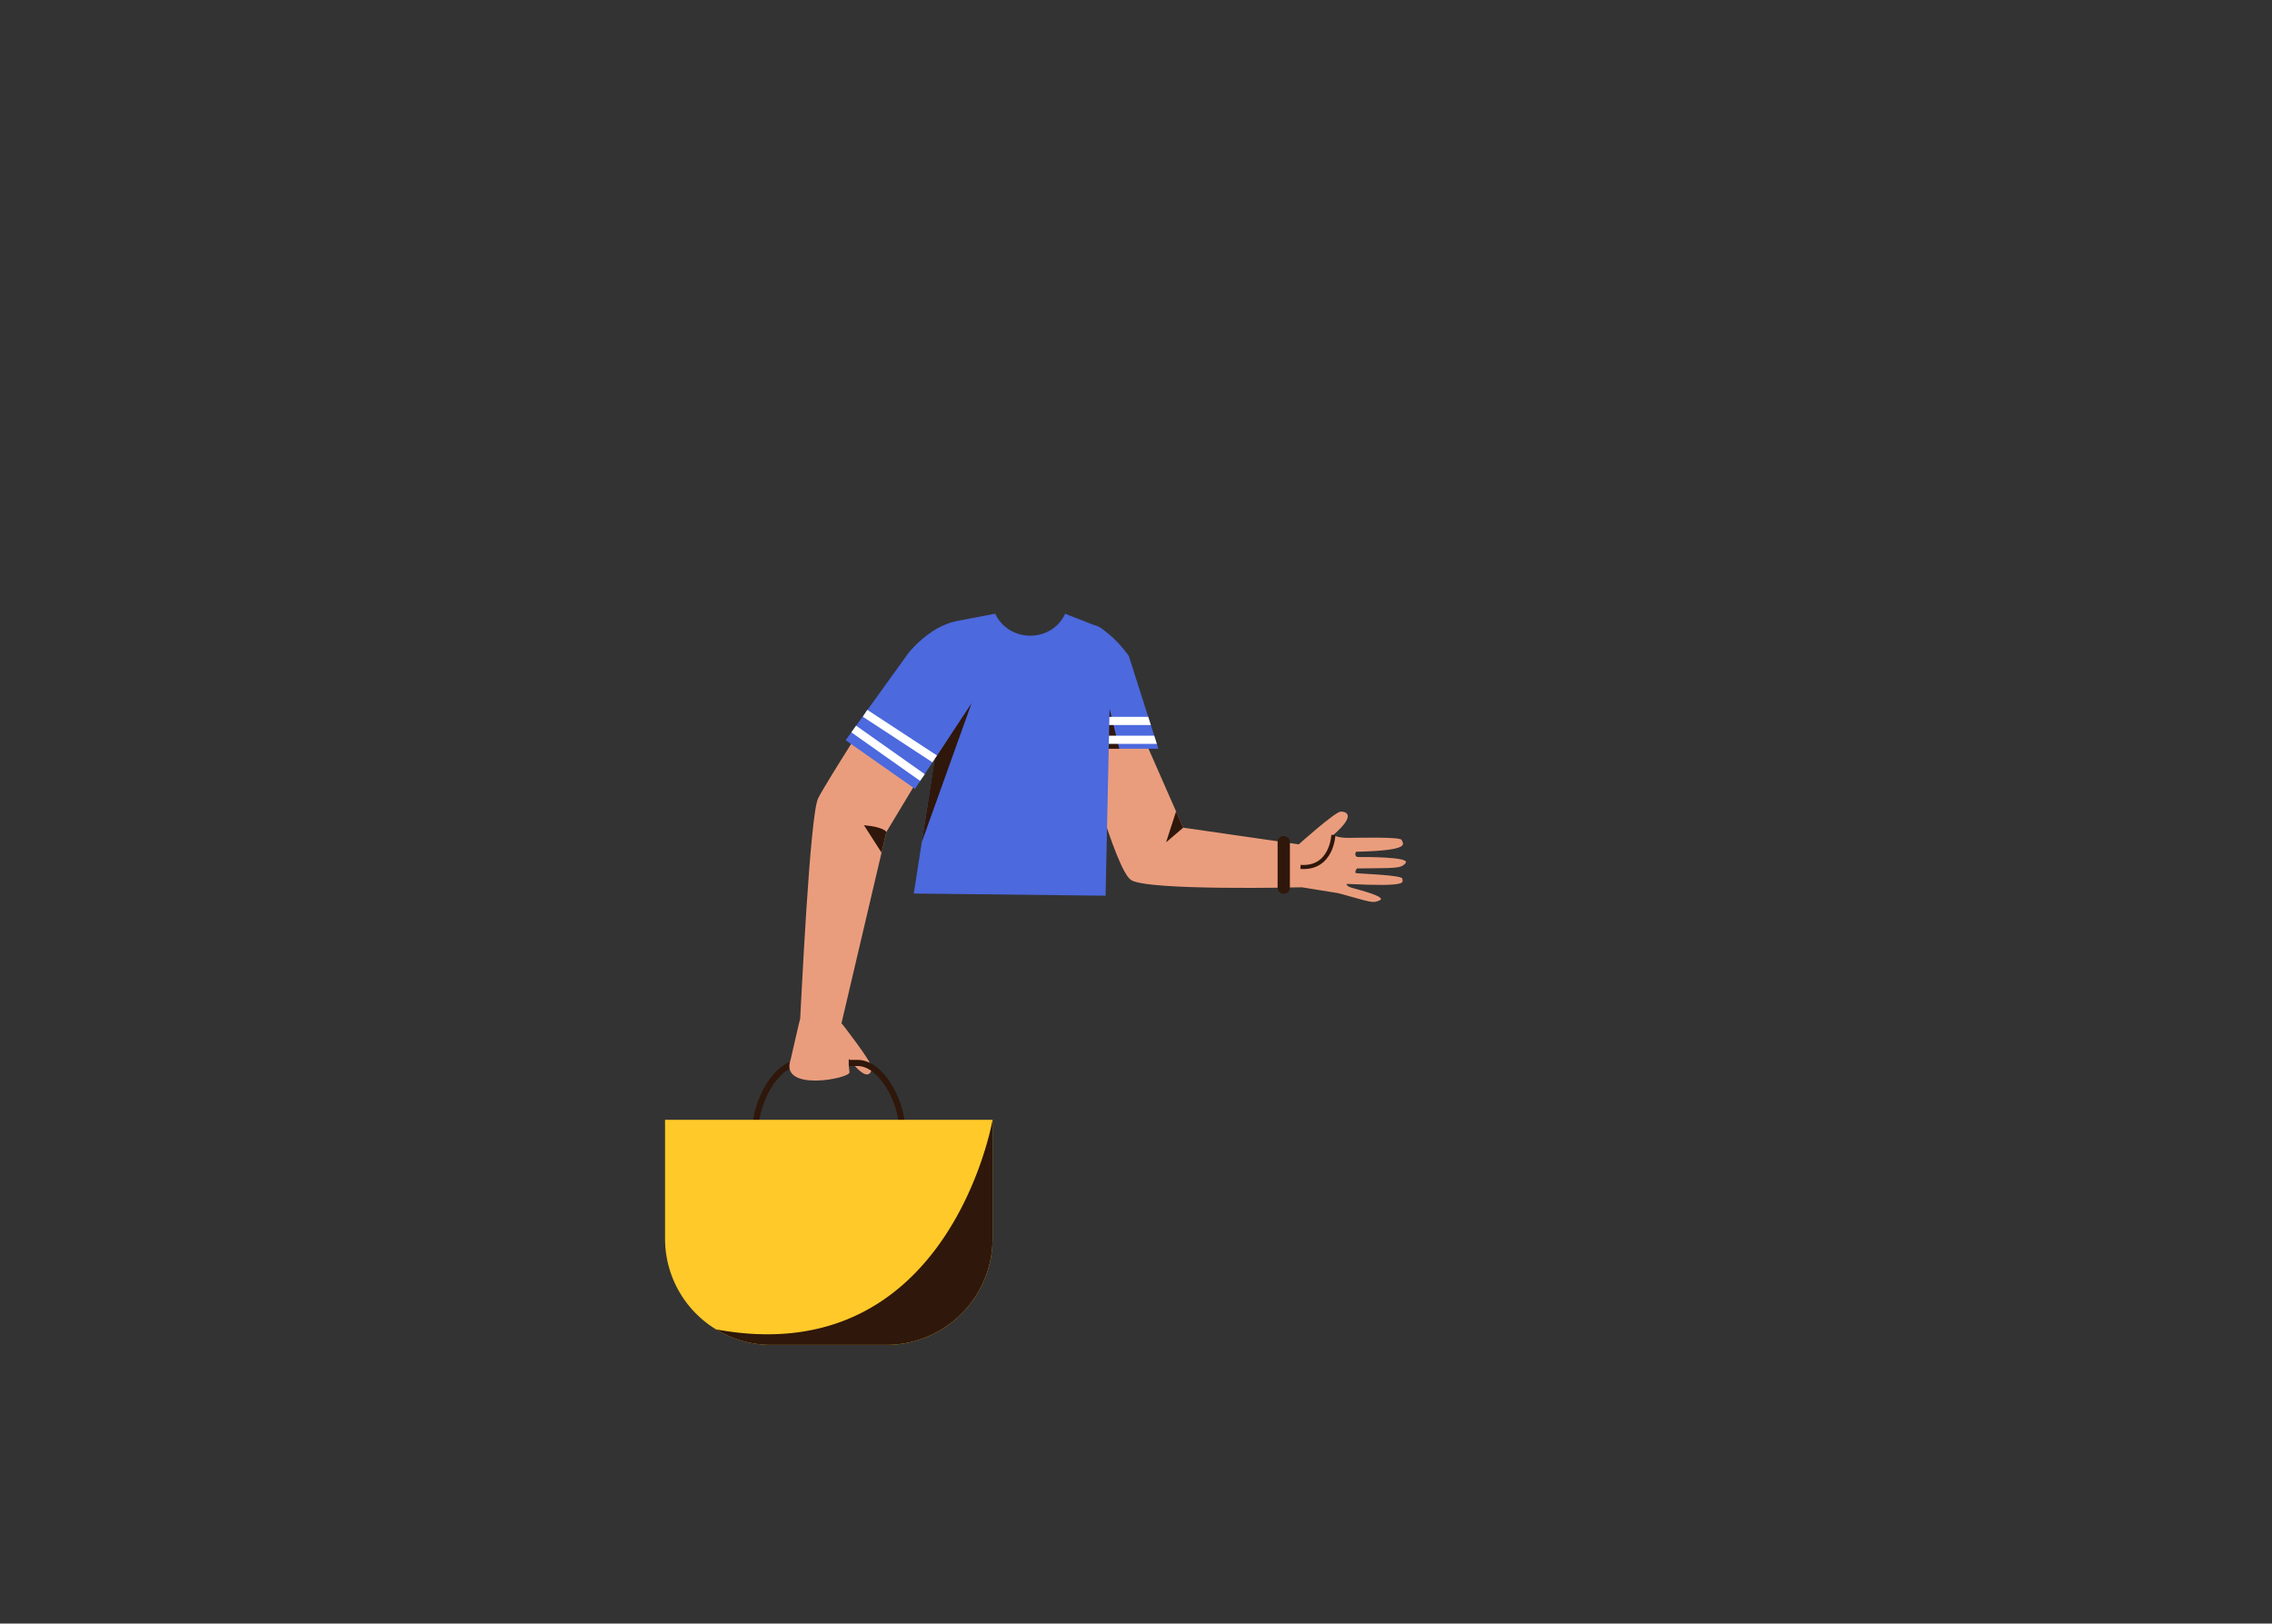 <svg xmlns="http://www.w3.org/2000/svg" viewBox="0 0 1109 792.52"><rect x="0" y="0" width="1109" height="792.52" fill="#333333" stroke="none"/><title>torso 30</title><g id="torso"><path d="M560.047,364.179l17.497,39.821,56.413,8.145s17.799-15.989,20.514-15.989,7.542,1.684-3.62,11.401c0,0,1.679,1.421,7.024,1.421s25.859-.603,26.312,1.056,5.581,5.128-22.324,5.732c0,0-1.207,2.564,1.207,2.564s25.341-.151,23.078,2.866-5.581,2.413-23.832,2.715c0,0-1.358,1.961-.453,2.263s22.626.905,22.626,2.715,3.922,4.073-27.151,2.564c0,0-.453,1.056,2.715,1.961s17.045,4.374,13.425,6.034-4.073.905-20.212-3.469l-17.799-2.866s-75.796,1.81-83.489-3.62-23.304-64.257-23.304-64.257Z" fill="#ea9d7d"/><polygon points="577.544 404.001 569.173 411.165 574.062 396.075 577.544 404.001" fill="#2f170b"/><path d="M650.851,407.557s-.679,16.731-16.064,15.6" fill="none" stroke="#2f170b" stroke-miterlimit="10" stroke-width="2"/><path d="M565.42,365.458l-14.355-45.049a.979.979,0,0,0-.13-.264c-.821-1.185-7.503-10.577-15.506-14.429a1.004,1.004,0,0,0-1.434.941L535.9,365.458Z" fill="#4c69de"/><polygon points="539.654 365.458 540.839 342.948 546.352 365.458 539.654 365.458" fill="#2f170b"/><polygon points="563.398 359.114 536.883 359.114 536.883 363.114 564.673 363.114 563.398 359.114" fill="#fff"/><polygon points="560.466 349.913 537.367 349.913 537.367 353.913 561.741 353.913 560.466 349.913" fill="#fff"/><line x1="626.621" y1="411.087" x2="626.621" y2="433.27" fill="none" stroke="#2f170b" stroke-linecap="round" stroke-linejoin="round" stroke-width="6"/><path d="M368.91,550.269c0-11.938,9.678-31.419,21.616-31.419h12.834" fill="none" stroke="#2f170b" stroke-miterlimit="10" stroke-width="3"/><path d="M390.581,497.233c.479-7.504,4.716-99.353,8.742-107.498s31.086-50.006,31.086-50.006l37.437,7.918L432.666,406.101l-21.979,93.606.268-.024s14.765,18.826,14.584,21.535-2.183,7.413-11.133-4.373c0,0-.467,1.254.237,6.552.406,3.059-34.197,9.77-28.755-6.041L389.934,499.788Z" fill="#ea9d7d"/><path d="M421.71,402.803c9.917.891,10.955,3.298,10.955,3.298l-2.369,10.091Z" fill="#2f170b"/><path d="M539.654,437.217l-93.616-1.068L466.72,303.208l19.061-3.639c6.728,14.272,27.519,14.324,34.137,0l14.026,5.505a10.89,10.89,0,0,1,8.301,11.154Z" fill="#4c69de"/><polygon points="456.249 370.437 474.34 342.948 449.937 411.087 456.249 370.437" fill="#2f170b"/><path d="M412.78,361.308l30.598-42.48s9.962-12.88,23.342-15.62l7.62,39.74-27.72,42.12Z" fill="#4c69de"/><line x1="416.715" y1="355.845" x2="450.265" y2="379.53" fill="none" stroke="#fff" stroke-miterlimit="10" stroke-width="4"/><line x1="422.243" y1="348.171" x2="456.249" y2="370.437" fill="none" stroke="#fff" stroke-miterlimit="10" stroke-width="4"/><path d="M414.361,518.85h4.221c11.938,0,21.616,19.481,21.616,31.419" fill="none" stroke="#2f170b" stroke-miterlimit="10" stroke-width="3"/><path d="M324.62,546.612h159.869a0,0,0,0,1,0,0v57.991a51.878,51.878,0,0,1-51.878,51.878H376.498a51.878,51.878,0,0,1-51.878-51.878V546.612A0,0,0,0,1,324.62,546.612Z" fill="#ffc929"/><path d="M349.482,648.896a51.632,51.632,0,0,0,27.016,7.585h56.113a51.878,51.878,0,0,0,51.878-51.878V546.612S463.269,669.891,349.482,648.896Z" fill="#2f170b"/></g></svg>